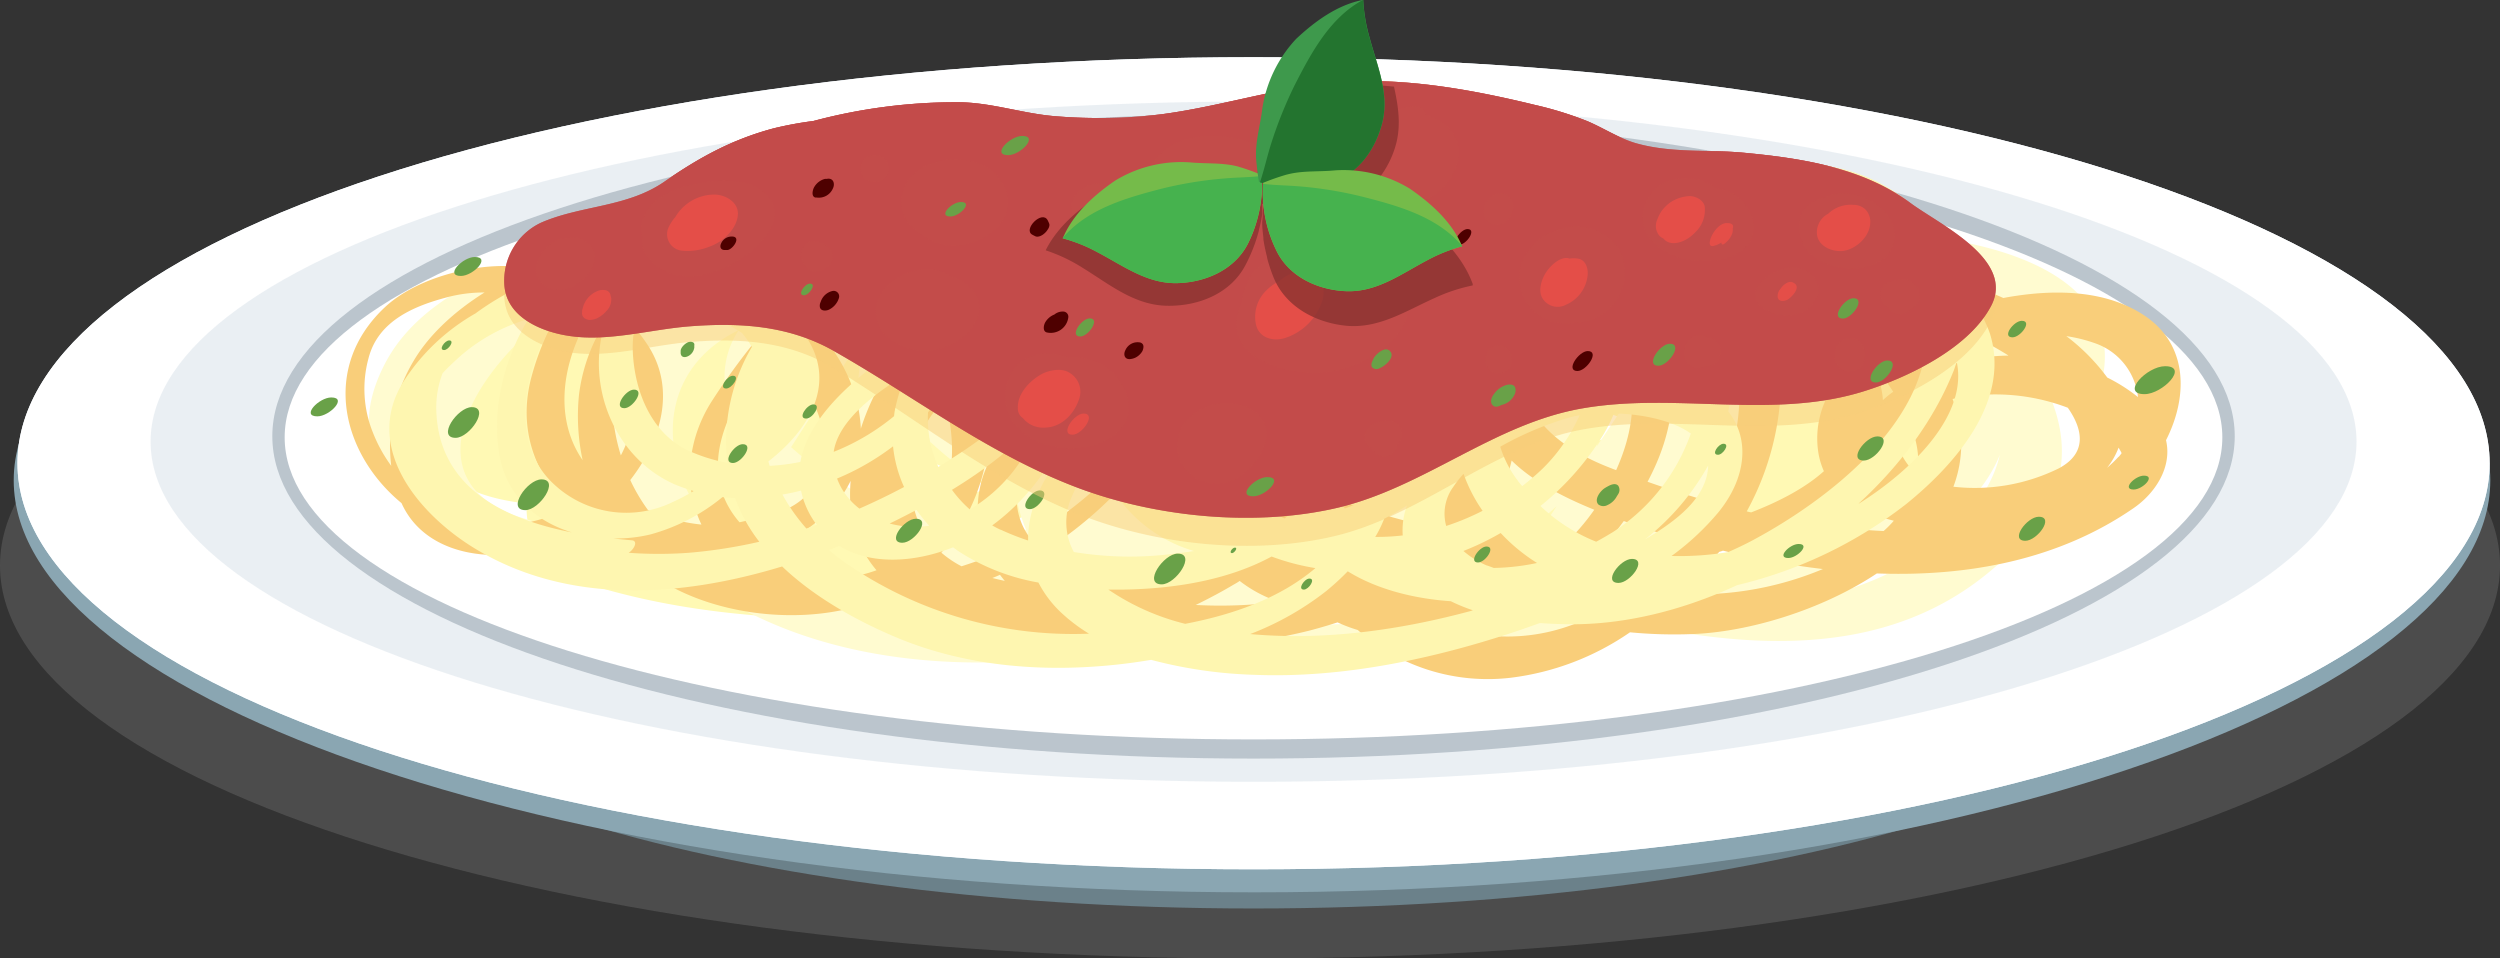<svg xmlns="http://www.w3.org/2000/svg" viewBox="0 0 453.7 173.94"><rect x="0" y="0" width="453.7" height="173.94" fill="#333333" stroke="none"/><defs><style>.cls-1{isolation:isolate;}.cls-2{fill:#666;}.cls-16,.cls-2,.cls-7{opacity:0.5;}.cls-16,.cls-17,.cls-19,.cls-2{mix-blend-mode:multiply;}.cls-3{fill:#6b818a;}.cls-4{fill:#8aa6b2;}.cls-5{fill:#e9f5fd;}.cls-6{fill:#fff;}.cls-15,.cls-6{mix-blend-mode:screen;}.cls-7{fill:#d6e1e8;}.cls-17,.cls-8{fill:#c34c4a;}.cls-9{fill:#bbc5cd;}.cls-10{fill:#fff9b4;}.cls-11{fill:#fffbd0;}.cls-12,.cls-16{fill:#f9ce7a;}.cls-13{fill:#fef6b0;}.cls-14{fill:#69a148;}.cls-15{fill:#e44e48;}.cls-17{opacity:0.6;}.cls-18{fill:#4e0000;}.cls-19{fill:#893230;opacity:0.8;}.cls-20{fill:#75bb4a;}.cls-21{fill:#46b24e;}.cls-22{fill:#3e994c;}.cls-23{fill:#23742f;}</style></defs><g class="cls-1"><g id="Layer_1" data-name="Layer 1"><path class="cls-2" d="M453.7,102.62c0,39.39-101.58,71.32-226.85,71.32S0,142,0,102.62s101.56-71.3,226.85-71.3S453.7,63.24,453.7,102.62Z"/><path class="cls-3" d="M403.31,109c0,30.87-78.71,55.87-175.82,55.87S51.66,139.88,51.66,109s78.72-55.88,175.83-55.88S403.31,78.15,403.31,109Z"/><path class="cls-4" d="M451.94,87.17c0,40.06-100.17,74.77-224.28,74.77S2.49,127.23,2.49,87.17,103.1,14.6,227.22,14.6,451.94,47.09,451.94,87.17Z"/><path class="cls-5" d="M451.82,84.06c0,40.7-100.45,73.7-224.33,73.7S3.17,124.76,3.17,84.06,103.59,10.38,227.49,10.38,451.82,43.35,451.82,84.06Z"/><path class="cls-6" d="M451.82,84.06c0,40.7-100.45,73.7-224.33,73.7S3.17,124.76,3.17,84.06,103.59,10.38,227.49,10.38,451.82,43.35,451.82,84.06Z"/><path class="cls-7" d="M427.66,80.15c0,34.09-89.63,61.73-200.17,61.73S27.33,114.24,27.33,80.15s89.6-61.72,200.16-61.72S427.66,46.06,427.66,80.15Z"/><path class="cls-8" d="M346.73,36.85c-8.72-6.47-19.9-8.16-30.46-9.15-6.46-.58-12.94.09-19.26-1.68-3.14-.87-6-2.81-9.06-4.08a64.33,64.33,0,0,0-9.4-2.9c-10.39-2.53-21.28-4.56-32-4.31-12.12.27-23.73,4.42-35.71,6a95.1,95.1,0,0,1-19.23.37c-6-.46-11.67-2.52-17.78-2.55a100.55,100.55,0,0,0-26.22,3.41,65.74,65.74,0,0,0-7.2,1.33c-7.5,2-13.46,5.26-19.83,9.67-6.77,4.68-15,4.27-22.28,7.4a11.63,11.63,0,0,0-6.76,11.51c.5,5.93,7.12,8.47,12,9.13,7,1,14.45-1.19,21.44-1.76,9.2-.73,18.12-.2,26.3,4.43,14.82,8.4,28.21,18.77,44.27,24.84,14.24,5.36,32,7.11,46.85,3.72,16-3.66,28.62-15.35,44.85-18.13,17-2.94,34.53,2.12,51.13-3.13,7.86-2.47,19-7.78,23-15.51C365.7,47.07,351.91,40.7,346.73,36.85Z"/><path class="cls-9" d="M405.56,79.17c0,32.29-79.73,58.5-178.07,58.5S49.42,111.46,49.42,79.17s79.72-58.51,178.07-58.51S405.56,46.87,405.56,79.17Z"/><path class="cls-6" d="M403.31,79.37c0,30.28-78.71,54.82-175.82,54.82S51.66,109.65,51.66,79.37s78.72-54.81,175.83-54.81S403.31,49.1,403.31,79.37Z"/><path class="cls-10" d="M339.92,51c-23.16-21.52-71.9-13.81-99-9.34a206.78,206.78,0,0,0-27.09,6.58A219.94,219.94,0,0,0,182,49.56C153.15,45,106,41.13,93.73,60.08,85.44,63.7,77.61,69.55,77.47,77,77.29,85.92,84.59,89.83,94,91.18c.48.26,1,.47,1.55.72,0,5.75,2.62,11.27,8.82,13.35,35.83,12.1,81.76,7,124.24-3.17,16.53,1.57,36.83.54,47.65-8.22,3,.25,6,.5,9,.65,22.41,3.27,47.2,3.6,64-12.08C361.15,71.27,353,55.72,339.92,51ZM157.06,95.68c-8.39-3.33-13.76-6-16.24-8,4.7-1.53,9.4-3.19,14.12-4.91,2.91.09,6.22.22,9.95.48.9,0,1.82,0,2.74,0,4.09,1.76,8.18,3.46,12.29,5.17C172.34,91,164.73,93.42,157.06,95.68Zm2.37-34.42c2.38-.53,4.77-.86,7.16-1.25,2.43.53,4.86,1.11,7.28,1.8-4.77,1.61-9.57,3.22-14.34,4.78-2.46-.9-4.92-1.75-7.38-2.57A31.52,31.52,0,0,1,159.43,61.26ZM296.09,81.51c1.32-1.1,2.28-3.93.06-3.25s-4.74,1.35-7.11,2c-1.56-.32-3.15-.64-4.74-1a13.2,13.2,0,0,0-2.21-8c12.36,4.65,25.32,10,37.88,11A97.51,97.51,0,0,1,296.09,81.51Zm27.35-8.41s0,0,0,0c-7.44-.75-15.41-3.36-23.18-6.25l9.54.41c5.11-1,9.23-1,12.47-.15C322.66,69.1,323.06,71.1,323.44,73.1ZM179.6,74.24a196.19,196.19,0,0,1,19.19-4.64c4.67,1.52,9.33,3.16,13.93,4.84-.49.18-1,.36-1.54.53a6.06,6.06,0,0,0-2.9,3.15c-3.62-.5-7.17-.93-10.69-1.33-5-.53-10-1-15.18-1.47C181.48,75,180.54,74.62,179.6,74.24ZM320,55.93c.14.65.27,1.28.39,1.94-11.27-2.4-24.76-1.87-38.84.28C294.23,55.6,307.14,55.36,320,55.93ZM189.57,92.18q7.05,2.67,14.36,4.9Q186,99.32,168.2,100.65C176.57,97.61,184.15,94.37,189.57,92.18Zm49-42a170.12,170.12,0,0,1,65.68-1.47,187.89,187.89,0,0,0-37.09,7.14,249.83,249.83,0,0,0-28.91-5.59A1.87,1.87,0,0,0,238.54,50.21Z"/><path class="cls-11" d="M343.69,42.32c-1-.63-2-1.19-2.95-1.73-22.87-12.72-52.16-13.52-77.88-6.05a185.84,185.84,0,0,0-43.41-3.84c-15.28-3-29.43-2.85-38,2-1.91,1.11-3.69,2.24-5.37,3.42A145.28,145.28,0,0,0,159.38,42c-3-.32-5.84-.61-8.33-.82C129.35,39.43,82,42.58,69.86,66c-15.14,29.15,32.22,37.47,57.65,40.14,17.35,12.19,40.14,15.65,62.61,13.49a49.23,49.23,0,0,0,9.24-1.88,53.4,53.4,0,0,0,14.35,0,.93.93,0,0,1,.24,0c18.89,3.42,45.93,4.22,67.5-3a166.91,166.91,0,0,0,17.82-1c26.46,5.24,51.88,4,69.83-18.18,12-14.85.72-31.84-12.49-43.64,12,3.08,20.63,8.75,18.24,18.91-1.12,4.75,5.81,1.69,6.54-1.38C385.54,52.34,367.69,44,343.69,42.32ZM302.2,107c-1.14-.22-2.28-.47-3.4-.73,1.25-.89,2.47-1.84,3.61-2.83,18.49-16.28,23.15-38,.42-53.06l1.63-.45c1.69-.29,5-.61,9.24-.84a133.57,133.57,0,0,1,23.46,8Q375,69.35,332.35,99.45A102,102,0,0,1,302.2,107ZM179.54,77.25a82.24,82.24,0,0,1-.15-16.54c5.33,1.43,10.6,3.09,15.75,4.81-1.84,1.85-3.65,3.73-5.33,5.78a25,25,0,0,0-5,10C183,80,181.27,78.68,179.54,77.25Zm11.1-37.79a134.13,134.13,0,0,1,19.91-1.92c.72,0,1.47,0,2.19-.06,1.49.29,3,.62,4.59,1.05a128.49,128.49,0,0,1,21.31,3.28,96,96,0,0,0-30.09,12.8,113.13,113.13,0,0,0-24.68-8.53A18.81,18.81,0,0,1,190.64,39.46Zm93.68,9.9c-1.77.55-3.51,1.13-5.22,1.71a62.65,62.65,0,0,0-9.73-6.35c1.14,0,2.28-.11,3.39-.07A108.87,108.87,0,0,1,284.32,49.36Zm-14.13,14c.54,1.43,1,2.8,1.37,4.12Q271,77.21,257,89.29C246.8,79.91,256.76,70.56,270.19,63.33Zm-22.56,8.85c-4.47,8.62-2.84,15.48,1.87,21q-2.62.7-5.28,1.23c-.32-4-2-8.43-5.56-13.36a48.77,48.77,0,0,0-7.07-7.54c2.2-7.47,4.41-14.89,6.59-22.31,2.78-1.68,5.67-3,8.53-4.43.55,0,1-.23,1.6-.27,1-.2,2-.24,3-.41,1,.5,2,1,3,1.49,5.62,2.59,9.8,5.42,12.71,8.48C257.8,60.57,250.82,66,247.63,72.18Zm-33.92,1.47c.56.3,1.14.56,1.71.86A29.75,29.75,0,0,0,218,87.66L211,94.37c-.48-.13-.95-.27-1.44-.43A81.94,81.94,0,0,1,213.71,73.65ZM281,93.17c.56-.42,1-.87,1.5-1.29-1.76,2.63-3.53,5.24-5.29,7.86-1.63-.61-3.18-1.26-4.77-1.92A34.65,34.65,0,0,0,281,93.17Zm8.53-19.89c1.28-6-.61-11.59-4.78-16.66,2.76-1.1,5.36-2.06,7.77-2.91a88.79,88.79,0,0,1,10.7,7.36c-4.49,6.65-9,13.32-13.44,19.95A15.88,15.88,0,0,0,289.57,73.28ZM157.65,59.35c-3.63,10.92-2,22.37,3.41,32.28a52.5,52.5,0,0,1-17.49-10.48Q150.59,70.23,157.65,59.35ZM169,91.8c-.21-4.1-.24-7.93-.15-11.6a58.25,58.25,0,0,0,15.71,10.57,27.49,27.49,0,0,0,1.66,5.39,112.25,112.25,0,0,1-12.68-1.31Q171.26,93.35,169,91.8Zm91,9.45A81.17,81.17,0,0,0,270.27,106a111.86,111.86,0,0,1-15.9-3.91C256.27,101.84,258.14,101.58,260,101.25ZM321.64,41.8c-15.34-2.75-31.87-3.56-44.33-3.64,3-.3,5.95-.67,9-.68A91.5,91.5,0,0,1,321.64,41.8ZM94.8,94c-26.83-8.4.4-39.77,19.29-43.85a140.52,140.52,0,0,1,34.29-2.71c-1.46.84-2.85,1.73-4.19,2.65a126.31,126.31,0,0,0-12.67,1.06c-11.85,1.61-32.14,16-24.64,30.94a63.4,63.4,0,0,0,13.65,18.35A225.58,225.58,0,0,1,94.8,94Zm54.05,14.09a46.34,46.34,0,0,1-8-3.26c.26-.72.12-1.34-.82-1.43s-1.6-.24-2.41-.33c-18.46-11.67-21.45-34.54-3.55-43.16a15.2,15.2,0,0,0-2.58,8.72c1,21.6,17.72,29.75,36.64,32.84a52.14,52.14,0,0,0,16.15,11.85A89.85,89.85,0,0,1,148.85,108.05Zm88.72,5.36a68.79,68.79,0,0,1-7.75-.29,34,34,0,0,0,8.88-5.6,79.22,79.22,0,0,0,16.45,5C249.29,113,243.44,113.35,237.57,113.41Zm84.37-4.21c15.68-5.34,34.95-11.91,41-26.71C359.48,97.24,339.42,109,321.94,109.2Z"/><path class="cls-12" d="M389.25,57.32c-7.19-4.84-16.83-4.9-25.69-3.24a102.09,102.09,0,0,0-11.13-4.23,78.76,78.76,0,0,0-27.32-3.65,74.31,74.31,0,0,0-9.55-2.82c-4.38-6.47-10.51-11.72-18.07-14.11-18.28-5.76-38.3.27-52.58,12.68-.29-.3-.57-.62-.89-.91-10.42-9.43-27.42-12.4-41-12.44a69.32,69.32,0,0,0-25,5q-3.15-.51-6.13-.84a76.21,76.21,0,0,0-32.09,3,37,37,0,0,0-29.47,9.74c-.91.05-1.82.12-2.71.24a45.32,45.32,0,0,0-11.21,3s-.07,0-.12,0c-8-1.66-20.28,1.24-26.42,7-11.74,11-7.83,26.65,3,35.57,3.67,8.16,13.22,10.36,21.3,9.06a29.44,29.44,0,0,0,12.17-5.42,35.34,35.34,0,0,0,6.4,3.86,28.92,28.92,0,0,0,7.06,6.46c9.54,6.06,23.81,8,35.18,4.94a49.06,49.06,0,0,0,10.71-.78,47.92,47.92,0,0,0,16.38,6.73,43.69,43.69,0,0,0,18.77-.43c11.91,2.73,25.48,1.54,36.8-1.29,1.68-.44,3.4-.94,5.1-1.49a26.94,26.94,0,0,0,3.66,1.38A35.68,35.68,0,0,0,274.15,123a48.46,48.46,0,0,0,21.66-8.25,84.15,84.15,0,0,0,11.35.32c10.11-.38,23.33-4.29,33.45-11,16.61.6,33-2.46,46.63-11.88,3.87-2.67,7-7.4,5.85-12.3C397,72.2,397.27,62.74,389.25,57.32ZM336.67,96c-3.87-.33-7.65-.84-11.4-1.5,1-.52,1.93-1.06,2.87-1.62a37.59,37.59,0,0,0,5.28-3.74c2.56,2.68,6.24,4.37,10.27,5.36a19.19,19.19,0,0,1-1.85,1.87C340.09,96.3,338.38,96.17,336.67,96ZM297,107a64.18,64.18,0,0,1-8.82-2.16l-.75-.28a95.07,95.07,0,0,0,14.28-1.65l-.18.18A48.1,48.1,0,0,1,297,107ZM139.51,99.53a29.11,29.11,0,0,0,11.38-7.26,19.48,19.48,0,0,0,3.48-5,30.17,30.17,0,0,0,0,4.94,19.93,19.93,0,0,0,4.7,11.28,24.79,24.79,0,0,1-5.76,1.35A32,32,0,0,1,139.51,99.53Zm-21.94-7a32.57,32.57,0,0,1-3.19-5.41c5.63-7.26,8.25-16.31,3.4-24.14a32.87,32.87,0,0,0-3-4,42.73,42.73,0,0,1,4.55-6.37,48.35,48.35,0,0,1,18.37,8.52,124.22,124.22,0,0,0-8.4,11.49c-4.6,7.06-5.35,15.61-2,22.58A30.54,30.54,0,0,1,117.57,92.55ZM106.25,58.66a23.49,23.49,0,0,1,2.38,1.83,31.68,31.68,0,0,0-3.55,11.13,37.78,37.78,0,0,0,.66,11.9C100.7,76.21,101.88,66.68,106.25,58.66Zm5.07-7.19,1.61.11,1.91.2a41.6,41.6,0,0,0-3.27,4c-.75-.65-1.56-1.22-2.35-1.78C109.89,53.13,110.6,52.3,111.32,51.47Zm1.35,31.17a35.7,35.7,0,0,1-1.53-8.28,25.75,25.75,0,0,1,1.14-9.72c3.17,4.77,4,10.83.55,17.7ZM133.18,42a40,40,0,0,1,11.47,1.71,31.64,31.64,0,0,1,7.55,3.5,75.34,75.34,0,0,0-9.31,8.16A54.54,54.54,0,0,0,125,47,41.91,41.91,0,0,1,133.18,42ZM178.45,38c7.08,1.23,15,3.35,21.33,7.05a77.34,77.34,0,0,0-27.57,11.18,53.62,53.62,0,0,0-9.61-10.85A87.12,87.12,0,0,1,178.45,38ZM373.63,85a34.52,34.52,0,0,1-19.13,3.33,21.87,21.87,0,0,0-.15-15.92A36.93,36.93,0,0,1,375.27,74C378,77.9,378.85,82.22,373.63,85ZM313.46,58.81c4,11.08,2.32,22.51-2.92,32.3C306.66,90,302.86,88.8,299,87.43c.55-1.05,1.07-2.1,1.54-3.18,4.22-9.63,3.93-19.28-.52-27.65,1.1-.3,2.22-.59,3.36-.83a43.86,43.86,0,0,1,9.07.69C312.84,57.25,313.17,58,313.46,58.81Zm-32.9-9.06a28.68,28.68,0,0,1,6.54,4.62c-2,1-4,2-6,3.12A34.35,34.35,0,0,0,273,63.77c-.7.6-1.37,1.24-2,1.91a32.68,32.68,0,0,0-10.87-9.46A64.73,64.73,0,0,1,280.56,49.75ZM294.3,64.32c3.24,7,2,14.31-1,21-.51-.18-1-.38-1.53-.59-6.38-2.54-12.59-6.52-15.16-13.2a5.16,5.16,0,0,1-.2-3.25,52,52,0,0,1,15-8.84A32.35,32.35,0,0,1,294.3,64.32Zm-66.16,32.3a30.5,30.5,0,0,1-5.81-8.23c1.67,1.07,3.38,2,5.13,2.89a40.76,40.76,0,0,0,1.41,4.8ZM198,106.27a30.06,30.06,0,0,1-8.74-6.11,71.25,71.25,0,0,0,19.81-18.51c.51-.71,1-1.45,1.51-2.19l2.23,1.82a.56.56,0,0,1,0,.17c-.76,7,2.74,12.86,6.66,18.26.31.45.64.86,1,1.27a65.56,65.56,0,0,1-17,4.74C201.78,106,200,106.16,198,106.27Zm-6.57-30.9a56.85,56.85,0,0,1,10.83-8.65,19.64,19.64,0,0,0,1.16,4.07,13,13,0,0,0,1.4,2.62c-.67.3-1.36.59-2,.87-2.25,1-3.55,5.77-.09,4.23,1.47-.65,3-1.31,4.67-2l.91.92c-5,8.3-13.7,15.48-21.53,20C181.66,90.33,186,81,191.45,75.37ZM265,73A39.25,39.25,0,0,0,259,65.47a23.85,23.85,0,0,1,6.25,7A4.89,4.89,0,0,0,265,73Zm-40.53-14.7a.72.72,0,0,1,.22,0,49.67,49.67,0,0,0-4.73,5.75c-.72,1-1.36,2-2,3-.77.47-1.59.93-2.41,1.36a26.29,26.29,0,0,0,.8-8.2A60.58,60.58,0,0,1,224.42,58.32Zm11.08,7.07a25.14,25.14,0,0,1,2.07,5.32,30.73,30.73,0,0,0-3.61,9.7A48.56,48.56,0,0,1,235.5,65.39ZM224.11,67.5a29.22,29.22,0,0,0,5.72-5.41c-.26.63-.55,1.3-.81,2a44.44,44.44,0,0,0-2.82,18.6,60.09,60.09,0,0,1-6-4.57A22.82,22.82,0,0,1,224.11,67.5Zm21.33,7.32a33,33,0,0,0-.28-5.17,2.43,2.43,0,0,1,.28-.4c.57-.85,1.18-1.64,1.79-2.42A36.59,36.59,0,0,1,245.44,74.82ZM212.15,61.76a20.82,20.82,0,0,1-.66,8.37,18.11,18.11,0,0,1-3.65-6.47C209.25,63,210.7,62.33,212.15,61.76Zm30.18,28.82s0-.06,0-.13a50,50,0,0,0,7.64-13,42.37,42.37,0,0,0,2-6.84,34.31,34.31,0,0,1,8.19,12,18.41,18.41,0,0,0,.13,11.91,7.91,7.91,0,0,1-.56,1.13A148.17,148.17,0,0,1,242.33,90.58Zm-38.2-38.47c-9.91,1.62-20.25,4.6-28.42,10.13-.24-.51-.51-1-.78-1.5,7.73-5.34,17.71-7.94,27.28-9.6.85-.15,1.69-.24,2.53-.35C204.54,51.23,204.31,51.66,204.13,52.11ZM167.81,96.83a16,16,0,0,1-2.36-7.15,20.71,20.71,0,0,1,6-17.16C173.84,81,173.21,90,167.81,96.83Zm1.77-29.63a43.37,43.37,0,0,0-5.42,6.23A28.23,28.23,0,0,1,169,66Zm9.89,12.34a31,31,0,0,0-1.61-12,67.3,67.3,0,0,1,18.12-7c2.05-.48,4.1-.94,6.16-1.34-.09.58-.11,1.14-.17,1.68-9.57,5.62-18.34,13.33-22.75,23.5a19.1,19.1,0,0,0,.23,16.62c-1.61.66-3.27,1.23-4.95,1.77a19.09,19.09,0,0,1-3.66-2.47A36,36,0,0,0,179.47,79.54Zm2,24.77c.27.37.57.74.88,1.11-.76-.16-1.51-.33-2.25-.53C180.59,104.72,181.05,104.49,181.51,104.31Zm67.16-1.22a34.13,34.13,0,0,1-3-4.66q4.49,1.44,9,2.56c-.09.06-.12.11-.2.16A27,27,0,0,1,248.67,103.09ZM270,93.85a31.79,31.79,0,0,0,4.33-10.27c4,3.94,9.86,6.85,15,8.93a39.5,39.5,0,0,1-5.59,6.42c-3-.06-6-.29-9-.63A31.69,31.69,0,0,1,270,93.85Zm24.67.7c2.72,1,5.48,1.87,8.31,2.74a78.85,78.85,0,0,1-11.68,1.52C292.52,97.44,293.64,96,294.69,94.55ZM346.19,76c.35.82.68,1.64,1,2.48a15.58,15.58,0,0,1,.74,7.72C344.82,83.23,342.61,78.91,346.19,76Zm18.26-11.47a39.11,39.11,0,0,0-12.8,2.37,1.28,1.28,0,0,1-.14-.23c-.46-.74-.95-1.46-1.44-2.16a64.44,64.44,0,0,1,9.56-2.74C361.27,62.59,362.89,63.51,364.45,64.49ZM343.58,71.1a16.51,16.51,0,0,0-1.87,1.52A14.3,14.3,0,0,0,341,69l.71-.53A32.2,32.2,0,0,1,343.58,71.1ZM297.76,50.75l-1.45.32c-.68-.78-1.38-1.57-2.15-2.35a77.81,77.81,0,0,1,8.45.69C301,49.83,299.39,50.26,297.76,50.75Zm-44,2.5c-.61-.24-1.22-.44-1.81-.62-.26-.09-.51-.16-.78-.23a29.46,29.46,0,0,0-1.51-3.8,48,48,0,0,1,17.19-2.23A61.36,61.36,0,0,0,253.79,53.25Zm-31.9-8.42H222a8.65,8.65,0,0,1,4.58,1.51A37.65,37.65,0,0,0,221.89,44.83Zm-58,13c.83,1,1.61,2.11,2.36,3.22a42.58,42.58,0,0,0-10,16.76c-.3-7.39-4.25-14.82-9.92-19.75-.1-.09-.19-.14-.31-.23,1.36-1.29,2.67-2.45,3.89-3.48,1.9-1.6,3.89-3.12,5.92-4.56A54.35,54.35,0,0,1,163.88,57.85Zm-23.36,5.64A29.33,29.33,0,0,1,149,76.65c1.5,5.19.41,11.25-4.1,14.49-3.08,2.23-7,2.8-10.63,3.63h-.08C125.8,85,132.35,72.76,140.52,63.49Zm113.92,44c.42-.25.82-.51,1.23-.8a.15.15,0,0,0,.09,0,30.1,30.1,0,0,0,6.43-4.07c1.41.25,2.81.5,4.21.7a31,31,0,0,0,4.21,3.34A30.47,30.47,0,0,1,254.44,107.53ZM317,92.8a50.23,50.23,0,0,0,5.85-30.37c-.12-.91-.27-1.77-.46-2.67a28.34,28.34,0,0,1,10.32,8.52c.24.36.44.65.64,1A16.65,16.65,0,0,0,330,82.18a13.52,13.52,0,0,0,1,3.33c-3.44,3.11-8.31,5.59-13.19,7.48A7.5,7.5,0,0,1,317,92.8Zm67.47-9.9a24.24,24.24,0,0,1-2.08,2,13.49,13.49,0,0,0,2.09-3.66c.19.33.39.64.55,1A6.6,6.6,0,0,1,384.51,82.9ZM388,72.06a30.57,30.57,0,0,0-5.57-3.54A36.67,36.67,0,0,0,375,61a27.54,27.54,0,0,1,5.26,1.31A11.67,11.67,0,0,1,388,72.06ZM350.55,57.82c-1.44.57-2.92,1.19-4.36,1.86a51.15,51.15,0,0,0-4.9-4.53A76.23,76.23,0,0,1,350.55,57.82ZM297.37,38.93A39.6,39.6,0,0,1,301,41.45a92.82,92.82,0,0,0-16.13.58c-7.89-3.79-17-4.35-26-2.57a52.27,52.27,0,0,1,13.81-4.15C281,34,290,34.58,297.37,38.93Zm-99-4.86c13.55-.65,31.24,2.65,41.59,12.54-2,1.13-3.92,2.32-5.75,3.6-.28-8.67-9.26-12.5-18.5-9.3a17.93,17.93,0,0,0-5.19,2.85c-1.21.06-2.42.15-3.67.27-5.48-4.16-12.3-6.82-19.28-8.57A63.21,63.21,0,0,1,198.36,34.07Zm-28.09,2.84c-3.61,1.69-7.17,3.58-10.71,5.55a4.29,4.29,0,0,0-.45.26,40.47,40.47,0,0,0-10.78-5.23A86,86,0,0,1,170.27,36.91Zm-44.91,5.91c-1.52,1-3,2.16-4.51,3.33-.9-.15-1.81-.29-2.7-.4a22.73,22.73,0,0,1,7.21-2.93ZM67.65,78.44a21.11,21.11,0,0,1-.78-13.39c1.74-6.86,8.35-9.55,14.42-11.14a25.82,25.82,0,0,1,6.64-.83c-5.32,3.33-10,7.58-12.82,12.34A30.11,30.11,0,0,0,71,84.54,26.77,26.77,0,0,1,67.65,78.44Zm8.68.88c-.38-12.17,8.9-21,19.86-25.17a34.59,34.59,0,0,1,5.51,1.94,47.28,47.28,0,0,0-5.27,12.39c-2.5,9.41.71,17.66,6.76,23.66C92,98.27,76.88,95.68,76.33,79.32Zm52.22,22.4a28.42,28.42,0,0,0,3.32-.29,23.58,23.58,0,0,0,2.82,2.28c.2.12.41.24.61.38A29.24,29.24,0,0,1,128.55,101.72ZM217,109.79c2.38-1.16,4.72-2.4,6.93-3.72a12.23,12.23,0,0,0,1.05-.64,23.63,23.63,0,0,0,7.13,3.79A83.14,83.14,0,0,1,217,109.79Zm49.26,4.92a40.06,40.06,0,0,0,11.24-4.36,53.78,53.78,0,0,0,8.56,2.76A33.72,33.72,0,0,1,266.22,114.71Zm38.41-6.95c2.37-2.21,4.66-4.55,6.83-7l.5-.61a4.48,4.48,0,0,0,.68-.22,143.39,143.39,0,0,0,18.14,3.34A59.06,59.06,0,0,1,304.63,107.76Z"/><path class="cls-13" d="M361.12,60.5A19.52,19.52,0,0,0,356,52.6,28.34,28.34,0,0,0,342.5,34c-12.19-7.32-29.89-4.66-42.18,1q-2.82,1.28-5.74,3c-.64-.37-1.28-.73-1.94-1-6.23-12.24-19.73-18-32.72-18.82-14.76-1-28.61,4.41-40,13.58-1.53,1.24-3.12,2.6-4.7,4A118,118,0,0,0,193,43.08c-3.49-4.51-8.77-7.8-13.47-10.69-13.63-8.31-29.1-6.54-43.38-.73a48,48,0,0,0-7.91,4.16,55.17,55.17,0,0,0-23.81,12c-.38.33-.77.69-1.14,1.06a48.63,48.63,0,0,0-17,8,37.71,37.71,0,0,0-13,12.26c-7.61,12,2.7,24.19,12.84,30.37,16.72,10.19,37.05,9,55.81,3.29,5.89,5.62,13.52,9.82,20.42,12.75,13.32,5.66,28.18,6.63,42.37,4.82,1.4-.18,2.79-.39,4.18-.62a82.57,82.57,0,0,0,18.85,2.72c16,.63,32.59-2.93,47.71-8,1.29-.43,2.63-.92,4-1.4,1.38.11,2.68.16,3.88.19,10.47.37,21.54-2.26,31.91-7.07a80,80,0,0,0,30.71-14.74C354.76,84.33,365,72.81,361.12,60.5Zm-11.52-.35C350,76.86,331.24,91,318.17,98c-1.47.79-3,1.51-4.53,2.19a54.09,54.09,0,0,1-10.29.71A47.4,47.4,0,0,0,311.83,93c5-6.1,5.87-13.23,1.81-18.32a32.67,32.67,0,0,0-1.17-17.34,31.79,31.79,0,0,0-9-13.14c2-.11,4.08-.19,6.1-.24,14.27-.41,28.71,3.42,39.71,13A24.52,24.52,0,0,1,349.6,60.15Zm-168,36a15.82,15.82,0,0,1-1.53-.8C190.1,88,196,76.21,197.49,63.86a42.2,42.2,0,0,0,.33-5.09l1-.11a28.56,28.56,0,0,0-1.28,5.86,48.87,48.87,0,0,0,.28,12.69,42.8,42.8,0,0,0-6.38,7c-3.16,4.45-4.91,9.23-4.86,13.88A45,45,0,0,1,181.61,96.13Zm-35.24-.22A33.56,33.56,0,0,1,142,89.75c1.11-.19,2.25-.42,3.37-.72a15.46,15.46,0,0,0,1.47,4.06,14.86,14.86,0,0,0,1.4,2.18C147.59,95.5,147,95.71,146.37,95.91ZM79.18,74.36a17.22,17.22,0,0,1,1.15-6.64c1-1.06,2-2,3-2.91a32.68,32.68,0,0,1,12.56-6.92c-4.36,7.28-6.59,15.89-5.34,24.2,1.19,7.77,6.66,12.55,13.23,14.53C91.61,94.24,79.52,88.55,79.18,74.36Zm59.14-34.51a41.38,41.38,0,0,1,20.1,4.76,43.45,43.45,0,0,0-16.87,11.48,33.59,33.59,0,0,0-13.37-6.28,36.61,36.61,0,0,0-6.87-1.88,54.16,54.16,0,0,1,4.39-4.31,36.4,36.4,0,0,1,3.9-3A62.37,62.37,0,0,1,138.32,39.85Zm93.54-.71a52.31,52.31,0,0,0-15.31,13.2c-3.14-.16-6.27-.15-9.26,0a58.81,58.81,0,0,1,9.21-11.19A72.62,72.62,0,0,1,231.86,39.14Zm30.6,56.31a8.25,8.25,0,0,1,1.27-7.07A18,18,0,0,1,265.61,86a28.28,28.28,0,0,0,3.45,6.7A45.74,45.74,0,0,1,262.46,95.45Zm-12.79,2s0,0-.09,0a22.38,22.38,0,0,0,1.62-3.3q2.13-1.11,4.14-2.42a13.11,13.11,0,0,0-.77,5.44A40.18,40.18,0,0,1,249.67,97.44ZM204.45,59.07c.07-.3.15-.58.24-.85a65.39,65.39,0,0,1,7.92,0,41.14,41.14,0,0,0-3.29,7.42,24.68,24.68,0,0,0-1,4.49,46.16,46.16,0,0,0-4.58,2.51A36.31,36.31,0,0,1,204.45,59.07Zm84.63,9.75a55.89,55.89,0,0,0-14,5c-1.15.58-2.39,1.26-3.67,2a15.45,15.45,0,0,1,.06-2,23.88,23.88,0,0,0,1.66-7.29,44.09,44.09,0,0,1,1.77-4.1c3.12-6.34,8.41-11,14.17-14.84A40.44,40.44,0,0,1,289.08,68.82ZM272.23,57.09a33.61,33.61,0,0,0-1.84-4.93q5-2.25,10.08-4h0A66.09,66.09,0,0,0,272.23,57.09Zm-5.39,9a30.39,30.39,0,0,0-2.58,10.27,25,25,0,0,1-5.76,7.33,44.45,44.45,0,0,1-5.93,4.4,18.64,18.64,0,0,0-4.09-12.4,18.17,18.17,0,0,0-1.34-6.35,42.8,42.8,0,0,1,11.18-10.74c1.87-1.2,3.84-2.34,5.84-3.42A22.83,22.83,0,0,1,266.84,66.13ZM242.05,80l.22.21a16,16,0,0,1-.64,2.61A19.39,19.39,0,0,1,242.05,80Zm-6.54,11.92c-.47.47-.95.94-1.45,1.37-.31.28-.61.54-.93.79-8.76-3.92-16-11.32-17.76-20.34a37.36,37.36,0,0,1,8.92-1.06,25.66,25.66,0,0,1,12.81,3.55C235,81.35,234.2,86.83,235.51,91.92Zm8.54.35A11.9,11.9,0,0,1,243,90.45a29.56,29.56,0,0,0,2.82-4.34,15.8,15.8,0,0,1,.57,2.07,9.25,9.25,0,0,1,.23,3.08C245.77,91.61,244.91,92,244.05,92.27ZM218.76,66.83a30.55,30.55,0,0,0-3.67.86,22.93,22.93,0,0,1,1-4.93,27.56,27.56,0,0,1,1.63-4c7.4,1.1,14.36,3.83,19.78,9.26A39,39,0,0,0,218.76,66.83Zm-10.27,9.34a29.16,29.16,0,0,0,8.84,16.46C211.1,89.75,207,84.36,205,78.07A35.83,35.83,0,0,1,208.49,76.17Zm67,11.11a19.65,19.65,0,0,1-3.22-6.21,59.4,59.4,0,0,1,12.4-5.26,17.29,17.29,0,0,1,2-.44A31.71,31.71,0,0,1,280,85a44,44,0,0,1-3.74,3.21A7.9,7.9,0,0,1,275.48,87.28ZM291,78.84a26.13,26.13,0,0,0,1.9-3.82c5,.13,10.54,1.21,13.95,3.66a35.18,35.18,0,0,1-14.23,17.94c-1,.6-1.94,1.16-2.94,1.69a31.62,31.62,0,0,1-10.12-6.48A50.57,50.57,0,0,0,291,78.84Zm19,5.64a9.44,9.44,0,0,1-.91,3.75c-1.79,3.94-6.21,7.11-10.57,9.67A44.76,44.76,0,0,0,310,84.48Zm-1.65-13.82c-.32-.13-.58-.29-.91-.45a28.88,28.88,0,0,0-12.49-2.12c.64-2.78,1.07-5.64,1.48-8.33a37,37,0,0,0-.19-12.35,41.75,41.75,0,0,1,6.45,6.5A25,25,0,0,1,308.34,70.66ZM285.71,41a101.47,101.47,0,0,0-17.88,6.62c-.43-.64-.88-1.26-1.34-1.86a29.58,29.58,0,0,0-10.84-8.55c.65-.09,1.32-.19,1.94-.26A53.33,53.33,0,0,1,285.71,41Zm-26.64,7.59A31.66,31.66,0,0,1,261.33,51,75.91,75.91,0,0,0,247.38,61.2c-1,1-2.06,2.08-3,3.23-5.39-7.26-13.85-10.41-22.67-11.59,5.29-6.16,13-10.17,21-12.7A33.49,33.49,0,0,1,259.07,48.57Zm-57.71,4.1c-1.34.08-2.71.22-4.06.36a27.18,27.18,0,0,0-1.88-5.86,121.62,121.62,0,0,1,12.52-4A54.45,54.45,0,0,0,201.36,52.67ZM188.79,63.39c.59,9.16-10.95,16.6-17.56,20.77-.31.19-.63.4-.94.57a21,21,0,0,1-1.87-9.91,28.13,28.13,0,0,0,5.71-11.41,91,91,0,0,1,14.06-3.28A15.78,15.78,0,0,1,188.79,63.39ZM151.3,82c.88-6.05,8.37-11.15,13.19-14.11a30.41,30.41,0,0,0-2.13,6.78c-.05.29-.07.58-.11.86A40.82,40.82,0,0,1,151.3,82Zm34-27.16c-2.12.45-4.22.95-6.3,1.53a45.24,45.24,0,0,1,4.51-3.33A13.83,13.83,0,0,1,185.32,54.85Zm-10.87-.27a21,21,0,0,0-.48-2.52,17.43,17.43,0,0,0-1.13-3.14,27.85,27.85,0,0,1,5,1.07,10.13,10.13,0,0,1,1.59.59A52.21,52.21,0,0,0,174.45,54.58ZM169,60a49,49,0,0,0-8,4.6c-6.4,4.5-14.33,11.29-15.75,19.23a37.18,37.18,0,0,1-5.58.71c-.07-.27-.15-.55-.22-.81,8.07-6.24,13.06-15.43,5.55-24.34A30.09,30.09,0,0,1,164.1,48.94,17.06,17.06,0,0,1,169,60Zm-52.37-5.26a46.66,46.66,0,0,1,12.78,3,29.27,29.27,0,0,1,5.24,2.68,17.5,17.5,0,0,1,1.8,2.55A33.83,33.83,0,0,0,132,84,30.7,30.7,0,0,1,125,81.81C118.2,78.67,115.2,71.07,114.85,64A19.5,19.5,0,0,1,116.67,54.78ZM97.92,63.25a35.22,35.22,0,0,1,4-7c1.64-.37,3.27-.72,4.87-1a34.37,34.37,0,0,1,4.52-.52,30.71,30.71,0,0,0-1.38,3.48c-3.84,11.5,1.45,24.73,12.41,29.65a30.78,30.78,0,0,0,3.53,1.25,33.3,33.3,0,0,1-3.79,2,19.21,19.21,0,0,1-21.58-3.26C93.59,81.48,94.6,71.14,97.92,63.25Zm54,23.59A45.62,45.62,0,0,0,162.07,81a23.28,23.28,0,0,0,2,7.38q-4,2.12-8.1,3.92A12.16,12.16,0,0,1,151.91,86.84Zm14.41,5.7a28.34,28.34,0,0,0,2.3,2.87,17.54,17.54,0,0,1-7.17-.4C163.12,94.2,164.74,93.37,166.32,92.54Zm6.44-3.65c5.81-3.54,11.83-8,16.18-13.39-.17.55-.36,1.12-.55,1.66A28.33,28.33,0,0,1,176,92.45,21.85,21.85,0,0,1,172.76,88.89Zm21.72,1.31a24.13,24.13,0,0,1,4.67-7.32,26.12,26.12,0,0,0,11.29,14.36A25.39,25.39,0,0,0,216.7,100c-1.1.17-2.21.33-3.28.44a62.33,62.33,0,0,1-18.54-.26A11.32,11.32,0,0,1,194.48,90.2Zm20.56,23A43,43,0,0,1,201.15,107h2.62c9-.13,18.9-1.61,27-6a41.8,41.8,0,0,0,7.95,2.1c-6.42,5.47-15,8.47-23.67,10.12Zm54.89-10.53a15.84,15.84,0,0,1-4.36-2.68,49,49,0,0,0,6.73-3.24s0,0,.05,0a32.55,32.55,0,0,0,6.58,5.42,40.8,40.8,0,0,1-7.85.9C270.7,102.92,270.32,102.79,269.93,102.63Zm67.7-62.29a21.61,21.61,0,0,1,5,3.57c-3-1.39-6-2.52-8.67-3.49-6.79-2.44-14-2.64-21.13-2.52-1.18,0-2.36.05-3.54.08a39.5,39.5,0,0,1,4.91-.94C322.43,36,330.2,36.42,337.63,40.34ZM239.89,26.17c12.91-3.65,27.22-2.4,37.83,5.44-10.71-2.17-22.54-1-33.21,2.28a61.59,61.59,0,0,0-12.64-.56c-2.48.12-5,.38-7.45.68A46.71,46.71,0,0,1,239.89,26.17ZM175,38.24a47.17,47.17,0,0,1,9.16,6.53,30.94,30.94,0,0,0-9.83-2.46,33.19,33.19,0,0,0-6.76.12c-6.34-5.15-16-7.29-23.75-7.8,1.25-.34,2.53-.65,3.8-1C157.57,31.35,166.32,33.26,175,38.24Zm-56.13,5.35a42.6,42.6,0,0,0-3.21,3.79,39.33,39.33,0,0,0-4.46.15A41.45,41.45,0,0,1,118.89,43.59Zm-4.78,56.73c1-.64,1.79-2.19.53-2.27-1.07-.09-2.18-.2-3.32-.33A27,27,0,0,0,118,97a35.15,35.15,0,0,0,13.11-6.78c.75.07,1.51.14,2.29.18a29.46,29.46,0,0,0,4.4,7.92,91.33,91.33,0,0,1-12.8,2A74.63,74.63,0,0,1,114.11,100.32Zm39,1.57c-.92-.66-1.81-1.35-2.65-2.07q.95-.36,1.89-.75c5.88,3.63,13.93,2.93,20.63.26.37.26.74.54,1.12.79a38.87,38.87,0,0,0,14.37,5.6,20.23,20.23,0,0,0,4.46,5.76,30.81,30.81,0,0,0,4.72,3.52A72.54,72.54,0,0,1,153.07,101.89Zm113.79,9c-12.86,3.47-26.59,5.39-40,4.18a53.2,53.2,0,0,0,13.71-7.73,45.51,45.51,0,0,0,4-3.66c5.43,3.38,12.34,5,18.7,5.43a31.76,31.76,0,0,0,4,1.64Zm70.45-19.52c7.62-7,13.74-15.28,17.28-24.23.18-.51.34-1,.5-1.48C357.24,75.75,346.19,85.87,337.31,91.42Z"/><path class="cls-14" d="M224.11,99.38c-.47,0-1.16,1-.51,1C224,100.37,224.73,99.38,224.11,99.38Z"/><path class="cls-14" d="M237.63,105c-.91,0-2.23,2-1,2C237.52,107,238.85,105,237.63,105Z"/><path class="cls-14" d="M269.76,99.18c-1.33,0-3.3,2.9-1.53,2.9C269.57,102.08,271.54,99.18,269.76,99.18Z"/><path class="cls-15" d="M220.67,78c0-.14-.06-.28-.1-.41a1.08,1.08,0,0,0-1-.72,3.1,3.1,0,0,0-2.2,1,3.63,3.63,0,0,0-1,1.61c-.15.52-.11,1.42.56,1.59l.43.13C218.88,81.57,221.11,79.67,220.67,78Z"/><path class="cls-14" d="M134.79,80.61c-1.56,0-3.88,3.42-1.76,3.42C134.59,84,136.9,80.61,134.79,80.61Z"/><path class="cls-14" d="M147.61,73.39c-1.18,0-2.92,2.57-1.32,2.57C147.45,76,149.18,73.39,147.61,73.39Z"/><path class="cls-14" d="M85.61,73.89c-2.59,0-6.39,5.57-2.93,5.57C85.24,79.46,89,73.89,85.61,73.89Z"/><path class="cls-14" d="M98.26,87c-2.58,0-6.39,5.58-2.92,5.58C97.9,92.58,101.7,87,98.26,87Z"/><path class="cls-14" d="M81.52,61.78c-.82,0-2,1.75-.92,1.75C81.39,63.53,82.58,61.78,81.52,61.78Z"/><path class="cls-14" d="M166.21,94.14c-2.16,0-5.35,4.36-2.45,4.36C165.92,98.5,169.1,94.14,166.21,94.14Z"/><path class="cls-14" d="M188.68,89c-1.56,0-3.88,3.4-1.78,3.4C188.47,92.41,190.79,89,188.68,89Z"/><path class="cls-14" d="M293.67,88.14c-.53-.56-1.4-.15-1.95.16a4.77,4.77,0,0,0-.43.25c-.78.45-2.08,2.06-1.22,3a1.53,1.53,0,0,0,1.67.1,3.54,3.54,0,0,0,1.69-1.6c.09-.12.16-.26.24-.38A1.38,1.38,0,0,0,293.67,88.14Z"/><path class="cls-14" d="M312.77,80.53c-.91,0-2.3,2-1,2C312.65,82.58,314.05,80.53,312.77,80.53Z"/><path class="cls-16" d="M346.73,38.28c-8.72-6.89-19.9-8.69-30.46-9.75-6.46-.61-12.94.12-19.26-1.78-3.14-.94-6-3-9.06-4.33a59.38,59.38,0,0,0-9.4-3.08c-10.39-2.72-21.28-4.87-32-4.61-12.12.29-23.73,4.7-35.71,6.38a90.27,90.27,0,0,1-19.23.38c-6-.5-11.67-2.69-17.78-2.71a94.92,94.92,0,0,0-26.22,3.64,59.49,59.49,0,0,0-7.2,1.41c-7.5,2.09-13.46,5.59-19.83,10.29-6.77,5-15,4.54-22.28,7.89a12.46,12.46,0,0,0-6.76,12.23c.5,6.3,7.12,9,12,9.74,7,1,14.45-1.29,21.44-1.89,9.2-.78,18.12-.22,26.3,4.7,14.82,9,28.21,20,44.27,26.45,14.24,5.69,32,7.58,46.85,4,16-3.88,28.62-16.35,44.85-19.3,17-3.12,34.53,2.25,51.13-3.33,7.86-2.63,19-8.28,23-16.52C365.7,49.15,351.91,42.39,346.73,38.28Z"/><path class="cls-8" d="M346.73,36.85c-8.72-6.47-19.9-8.16-30.46-9.15-6.46-.58-12.94.09-19.26-1.68-3.14-.87-6-2.81-9.06-4.08a64.33,64.33,0,0,0-9.4-2.9c-10.39-2.53-21.28-4.56-32-4.31-12.12.27-23.73,4.42-35.71,6a95.1,95.1,0,0,1-19.23.37c-6-.46-11.67-2.52-17.78-2.55a100.55,100.55,0,0,0-26.22,3.41,65.74,65.74,0,0,0-7.2,1.33c-7.5,2-13.46,5.26-19.83,9.67-6.77,4.68-15,4.27-22.28,7.4a11.63,11.63,0,0,0-6.76,11.51c.5,5.93,7.12,8.47,12,9.13,7,1,14.45-1.19,21.44-1.76,9.2-.73,18.12-.2,26.3,4.43,14.82,8.4,28.21,18.77,44.27,24.84,14.24,5.36,32,7.11,46.85,3.72,16-3.66,28.62-15.35,44.85-18.13,17-2.94,34.53,2.12,51.13-3.13,7.86-2.47,19-7.78,23-15.51C365.7,47.07,351.91,40.7,346.73,36.85Z"/><path class="cls-17" d="M346.73,36.85c-8.72-6.47-19.9-8.16-30.46-9.15-6.46-.58-12.94.09-19.26-1.68-3.14-.87-6-2.81-9.06-4.08a64.33,64.33,0,0,0-9.4-2.9c-10.39-2.53-21.28-4.56-32-4.31-12.12.27-23.73,4.42-35.71,6a95.1,95.1,0,0,1-19.23.37c-6-.46-11.67-2.52-17.78-2.55a100.55,100.55,0,0,0-26.22,3.41,65.74,65.74,0,0,0-7.2,1.33c-7.5,2-13.46,5.26-19.83,9.67-6.77,4.68-15,4.27-22.28,7.4a11.63,11.63,0,0,0-6.76,11.51c.5,5.93,7.12,8.47,12,9.13,7,1,14.45-1.19,21.44-1.76,9.2-.73,18.12-.2,26.3,4.43,14.82,8.4,28.21,18.77,44.27,24.84,14.24,5.36,32,7.11,46.85,3.72,16-3.66,28.62-15.35,44.85-18.13,17-2.94,34.53,2.12,51.13-3.13,7.86-2.47,19-7.78,23-15.51C365.7,47.07,351.91,40.7,346.73,36.85ZM105.66,50.77c-1.52,1.29-3.31,2.19-5.33,1.65a3.72,3.72,0,0,1-3.07-3.35,5.72,5.72,0,0,1,1.68-3.84,5.49,5.49,0,0,1,3.54-2,2.12,2.12,0,0,1,.51,0,4.08,4.08,0,0,1,4.7,2.31C108.46,47.48,107.1,49.62,105.66,50.77Zm30.09-4.72c-3.57,2.67-8.67,4.91-13.19,3.8-3.37-.83-6.44-3.62-6-6.88a5.53,5.53,0,0,1,0-2.63c1.15-5,7.55-6.74,11.94-7.33,3.82-.5,9.71-.29,11.63,3.82C141.72,40.36,138.32,44.11,135.75,46.05Zm15,1.78a2.38,2.38,0,0,1-1.26,1,2.34,2.34,0,0,1-3.05-.26,4,4,0,0,1-1.09-2.37,2.51,2.51,0,0,1,2.49-2.44,3.8,3.8,0,0,1,2.05.77A2.42,2.42,0,0,1,150.76,47.83Zm44.3-12.22a5.91,5.91,0,0,1,3.38-2.18,2.45,2.45,0,0,1,2.94,1.68,2.66,2.66,0,0,1,0,.28,2.71,2.71,0,0,1,.49.38,2.43,2.43,0,0,1,0,3.4A5.82,5.82,0,0,1,198.05,41a3.53,3.53,0,0,1-3.13-1.75A3.67,3.67,0,0,1,195.06,35.61ZM158.43,33a2.4,2.4,0,0,1,0-4.79H159A2.4,2.4,0,0,1,159,33ZM175,60.9a10.8,10.8,0,0,1-9.86,2.39c-2.94-.84-5.87-2.91-6.15-6.21-.56-6.26,8.89-10.44,13.5-6.91A7.7,7.7,0,0,1,176.75,53C178.69,55.57,177.36,59,175,60.9ZM169.8,44A10.19,10.19,0,0,1,168,43c-2.39-1.22-4.39-3.41-4.39-6.28,0-8.22,12.87-10.18,17.45-4.65C187.18,39.38,176.94,46.68,169.8,44ZM203,78.27c-3.21,3.12-8.54,3.66-12.71,2.55-5.15-1.39-9.13-5.65-7.5-11.32,1.45-5,6.8-6.38,11-4.61a11,11,0,0,1,6.69,1.56C204.17,68.85,206.74,74.64,203,78.27Zm6.57-49.22a2.45,2.45,0,0,1,.35-.29c2.7-3.66,8.34-4.46,12.57-3.94,3.55.44,9.55,2.23,9.26,6.86-.29,4.08-5.27,6.38-8.58,7.53-.59.19-1.19.38-1.79.55s-1.07.25-1.61.36a12.86,12.86,0,0,1-9.64-1.45C206.66,36.4,206.8,31.85,209.6,29.05Zm1.06,21.29a4.41,4.41,0,0,1,.42-2.12,2.56,2.56,0,0,1,2.19-1.31,2.64,2.64,0,0,1,2.38,1.37,2.2,2.2,0,0,1,.26.56,1.6,1.6,0,0,1,.17.48,3,3,0,0,1,.06.49,2.26,2.26,0,0,1-.58,2.23,2.58,2.58,0,0,1-2,.68A2.49,2.49,0,0,1,210.66,50.34ZM225,86.44a7.33,7.33,0,0,1-9-.43,6.29,6.29,0,0,1-2.24-5.56,6.09,6.09,0,0,1,.27-1.77c1.46-4.53,7.39-6.5,11.66-5,2.17.8,4.12,2.46,4.14,5C229.85,81.76,227.39,84.85,225,86.44Zm28.74-6.08c-.09.17-.16.39-.24.56a2.39,2.39,0,0,1-2.3,1.9A2.52,2.52,0,0,1,249,81.39a2.25,2.25,0,0,1-1.24-1.48,2.49,2.49,0,0,1,1.08-2.71,3.09,3.09,0,0,1,2.07-.66,3.39,3.39,0,0,1,1.13-.23,2.35,2.35,0,0,1,2.29,1.75A2.42,2.42,0,0,1,253.7,80.36Zm1.91-23.87c-1.71,7.21-11,11.48-17.87,11.2-5.13-.28-13.91-2.61-13.32-9.47a12.12,12.12,0,0,1,.94-3.54,10.55,10.55,0,0,1,.3-1.53c1.91-7.07,10.27-10.07,17-9.53C249,44.15,257.51,48.48,255.61,56.49Zm-5.1-19.12c-4.67-1.58-7.66-5.81-5.23-10.65a13.56,13.56,0,0,1,11.3-7.38,2,2,0,0,1,2.16,1.48,10.77,10.77,0,0,1,1.95.85C271,27.61,259.41,40.42,250.51,37.37Zm23.82,27.86a2.39,2.39,0,1,1-4.77,0v-.29a2.39,2.39,0,0,1,4.77,0Zm-.06-26.56a5,5,0,0,1-.93,1.44,2.42,2.42,0,0,1-3.43,0,2.9,2.9,0,0,1-.55-2.7,2.19,2.19,0,0,1,.91-1.3,2.39,2.39,0,0,1,3.15-.72A2.44,2.44,0,0,1,274.27,38.67ZM288.87,58a7.32,7.32,0,0,1-2.79.52,9.41,9.41,0,0,1-5.8-.72,8.32,8.32,0,0,1-3.95-10.45,10.16,10.16,0,0,1,6.57-5.68,9.46,9.46,0,0,1,1.23-.35c4.52-.89,9.9,1.69,10.63,6.72A9.22,9.22,0,0,1,288.87,58Zm39.85-21.14a6.1,6.1,0,0,1,2.58-1c4.76-2.63,13.61,2.14,12.44,7.82-1.34,6.61-12.13,6.13-15.71,1.77C326,43,325.74,38.81,328.72,36.85ZM312.08,64.73a2.4,2.4,0,0,1-2,1.69c.08,0,.08,0-.14,0l-.53.11c-.43.08-.89.17-1.35.21a2.42,2.42,0,0,1-2.38-2.41,4.28,4.28,0,0,1,.46-2.13,2.73,2.73,0,0,1,2.29-1.33,4.69,4.69,0,0,1,1.29.31,3.31,3.31,0,0,1,.63.1A2.65,2.65,0,0,1,312.08,64.73Zm5.22-20.52c-2.49,3.36-7.8,3.54-11.51,2.78-4.16-.86-8.8-4.34-7.38-9.31,1.51-5.36,7.9-6.7,12.3-4a1.87,1.87,0,0,1,.5.43,8.31,8.31,0,0,1,2.21.54C316.85,36,319.83,40.72,317.3,44.21Zm12,10.22c-1.7,3.6-7.49,3.56-10.08.75a2.4,2.4,0,0,1-.37-2.88c2.2-3.67,8.72-5.71,10.94-.87A2.51,2.51,0,0,1,329.29,54.43Zm9,10.27a.31.31,0,0,0,0,.09,2.27,2.27,0,0,1-.68,1.86,2.49,2.49,0,0,1-1.84.68,2.46,2.46,0,0,1-2.73-2.86,2.45,2.45,0,0,1,.64-2.08,3.17,3.17,0,0,1,2.2-1,2.58,2.58,0,0,1,2.38,1.82A2.89,2.89,0,0,1,338.33,64.7Zm9.28-9.23a1.7,1.7,0,0,1-.91.59,2,2,0,0,1-.22.27,2.39,2.39,0,0,1-3.36,0,2.12,2.12,0,0,1-.45-.65,2.47,2.47,0,0,1-1.38-2.18,2.42,2.42,0,0,1,2.38-2.39c-.78,0-.18,0,.05-.08s.4-.13.6-.17a3.66,3.66,0,0,1,2,0,2.78,2.78,0,0,1,1.15.83,2,2,0,0,1,.84,1.25A2.78,2.78,0,0,1,347.61,55.47Z"/><path class="cls-15" d="M238.08,49.17c-1.46-.72-3.34.17-4.6.88a9.13,9.13,0,0,0-1.36,1,8,8,0,0,0-2.22,1.58,6.63,6.63,0,0,0-1.9,6.53c.69,2.25,3.16,2.83,5.18,2.19A10.53,10.53,0,0,0,240,54.53C240.59,52.6,240,50.09,238.08,49.17Z"/><path class="cls-15" d="M194.11,67.66c-1.39-.92-3.6-.51-5,.19C187,69,184.63,71.35,184.72,74a2.08,2.08,0,0,0,.92,1.88,4.74,4.74,0,0,0,4.08,1.72c3-.11,5.23-2.5,6.13-5.21A4,4,0,0,0,194.11,67.66Z"/><path class="cls-15" d="M196.65,75.05c-1.75,0-4.38,3.84-2,3.84C196.42,78.89,199.05,75.05,196.65,75.05Z"/><path class="cls-15" d="M286.66,47a4.33,4.33,0,0,0-1.79-.07c-1.67-.61-3.83,1.49-4.66,3.12-.57,1.15-1,2.8-.33,4a3.21,3.21,0,0,0,4.3,1.26,6.53,6.53,0,0,0,3.92-5.17C288.27,49,287.94,47.41,286.66,47Z"/><path class="cls-15" d="M309.37,37.48c-.21-1.22-1.82-2-2.93-1.88a6.93,6.93,0,0,0-3.11,1,6.81,6.81,0,0,0-1.65,1.52,5.63,5.63,0,0,0-.68,1.15.46.46,0,0,1,.05-.1c-.14.29-.26.6-.38.91a2.72,2.72,0,0,0,.53,2.75,2.48,2.48,0,0,0,.68.46,2.18,2.18,0,0,0,.88.66c1.62.62,3.7-.52,4.78-1.68A5.57,5.57,0,0,0,309.37,37.48Z"/><path class="cls-15" d="M313.47,40.49c-2.15-.15-4.15,4.28-2.68,4.17A3.88,3.88,0,0,0,312.4,44c0,.53.35.5,1-.16a3.5,3.5,0,0,0,1-1.61,2,2,0,0,0,.06-.76C314.65,40.87,314.39,40.49,313.47,40.49Z"/><path class="cls-15" d="M338.52,38a3.08,3.08,0,0,0-2.17-.82,5.89,5.89,0,0,0-4.57,1.61,3.79,3.79,0,0,0-2,4c.44,2.16,3.25,3.15,5.21,2.65,2.25-.56,4.45-2.76,4.43-5.2A3.19,3.19,0,0,0,338.52,38Z"/><path class="cls-15" d="M325.52,51.35a1.12,1.12,0,0,0-.16-.1c-.72-.35-1.72.41-2.11,1a1.15,1.15,0,0,0-.15.2,1.86,1.86,0,0,0-.46,1.61c.23.71,1.1.62,1.65.38C325.1,54.05,327,52.06,325.52,51.35Z"/><path class="cls-15" d="M129.62,35.31a8.23,8.23,0,0,0-7.06,4.08A7.26,7.26,0,0,0,121.47,41a3,3,0,0,0,2.25,4.49,10.56,10.56,0,0,0,5.2-.8c2.33-.82,4.9-3.22,5-5.89C133.93,36.59,131.57,35.31,129.62,35.31Z"/><path class="cls-15" d="M110.93,54.35h0a1.28,1.28,0,0,0-.11-.62,1.16,1.16,0,0,0-.7-1,2.44,2.44,0,0,0-1.8.14A4.46,4.46,0,0,0,105.74,56a1.61,1.61,0,0,0-.1.66h0a1.12,1.12,0,0,0,.61,1.19,1.83,1.83,0,0,0,1.4.13,3,3,0,0,0,.6-.17,5.52,5.52,0,0,0,1.61-1.15,2,2,0,0,1,.19-.21,0,0,0,0,1,0,0A2.93,2.93,0,0,0,110.93,54.35Z"/><path class="cls-18" d="M192.93,56.54a2.36,2.36,0,0,0-1.58.54,3.3,3.3,0,0,0-1.7,1.49c-.24.48-.45,1.51.28,1.75a3.21,3.21,0,0,0,3.95-2.75A.94.94,0,0,0,192.93,56.54Z"/><path class="cls-18" d="M207.31,62.38a.82.82,0,0,0-.54-.25,2.41,2.41,0,0,0-2.53,1.41c-.44.83-.13,1.8,1,1.61a2.88,2.88,0,0,0,.76-.22,3,3,0,0,0,1.33-1.23C207.49,63.33,207.66,62.72,207.31,62.38Z"/><path class="cls-18" d="M190.38,40.5c-.07-.16-.15-.3-.23-.49-1-2-4.6,1.68-2.78,2.6.18.1.33.16.5.26.57.29,1.4-.22,1.78-.6S190.67,41.1,190.38,40.5Z"/><path class="cls-18" d="M133,42.93l-.36,0a2.07,2.07,0,0,0-1.74,1.17c-.38.75-.07,1.34.76,1.27a2.72,2.72,0,0,0,.39,0C133,45.24,134.49,43.09,133,42.93Z"/><path class="cls-18" d="M150,32.47a.85.85,0,0,0-.31,0,3.15,3.15,0,0,0-2,1.62c-.23.48-.47,1.57.28,1.76l.25,0a2.77,2.77,0,0,0,2.93-1.64C151.59,33.34,151.24,32.19,150,32.47Z"/><path class="cls-18" d="M151.07,52.81a2.94,2.94,0,0,0-2.14,2,1.47,1.47,0,0,0-.12,1c.22.67,1.07.62,1.58.41a3.49,3.49,0,0,0,1.86-2.14A1,1,0,0,0,151.07,52.81Z"/><path class="cls-18" d="M288.15,63.71c-1.65,0-4.12,3.62-1.88,3.62C287.94,67.33,290.39,63.71,288.15,63.71Z"/><path class="cls-18" d="M266.32,41.57c-1.29,0-3.23,2.84-1.48,2.84C266.14,44.41,268.06,41.57,266.32,41.57Z"/><path class="cls-14" d="M115.05,70.71c-1.54,0-3.81,3.37-1.74,3.37C114.84,74.08,117.11,70.71,115.05,70.71Z"/><path class="cls-14" d="M133,68.19c-1.06,0-2.65,2.32-1.22,2.32C132.85,70.51,134.42,68.19,133,68.19Z"/><path class="cls-14" d="M124.82,62.13c-.55.25-1.36,1-1.29,1.65a3.25,3.25,0,0,0,0,.36c.09.68.66.79,1.23.55a2.06,2.06,0,0,0,1.24-1.6c0-.14,0-.29,0-.4C126.14,62,125.29,61.93,124.82,62.13Z"/><path class="cls-14" d="M147,51.47c-1,0-2.39,2.12-1.1,2.12C146.84,53.59,148.28,51.47,147,51.47Z"/><path class="cls-14" d="M197.75,57.78c-1.5,0-3.72,3.29-1.71,3.29C197.54,61.07,199.76,57.78,197.75,57.78Z"/><path class="cls-14" d="M303.05,62.38c-1.83,0-4.54,4-2.09,4C302.8,66.38,305.51,62.38,303.05,62.38Z"/><path class="cls-14" d="M275,70.41c-.19-.62-.8-.66-1.33-.61a4.12,4.12,0,0,0-2.52,1.68c-.41.48-.82,1.43-.32,2s1.13.29,1.71,0a3.34,3.34,0,0,0,2.27-1.77A1.74,1.74,0,0,0,275,70.41Z"/><path class="cls-14" d="M336.37,54.12c-1.7,0-4.22,3.7-1.92,3.7C336.13,57.82,338.66,54.12,336.37,54.12Z"/><path class="cls-14" d="M342.5,65.42c-1.81,0-4.52,4-2.05,4C342.27,69.43,345,65.42,342.5,65.42Z"/><path class="cls-14" d="M256.37,39.81c-1.15,0-2.88,2.54-1.32,2.54C256.22,42.35,258,39.81,256.37,39.81Z"/><path class="cls-14" d="M252.27,63.74c-.89-1-2.58.51-3,1.32a3.52,3.52,0,0,1-.18.4c-.17.38-.36.92,0,1.28a1.18,1.18,0,0,0,1.29.09c.13-.08.26-.12.38-.2C251.54,66.22,253.21,64.76,252.27,63.74Z"/><path class="cls-19" d="M267.27,51.6a.13.13,0,0,1,0-.06c-1.72-4.75-5.49-8.57-9.4-11.63a26.3,26.3,0,0,0-11-4.26A17.42,17.42,0,0,0,253.1,27c1.27-3.8.71-7.54-.12-11.28-7.38-.7-14.76-.91-21.58,2.54A20.57,20.57,0,0,0,230,22.65c-.53,2.92-1.57,5.72-1.75,8.72,0,.24,0,.45,0,.66,0,1.06.11,2.1.19,3.15-1.22-.57-2.46-1.1-3.71-1.56-.21-.08-.42-.13-.62-.2-2.87-.82-5.83-.75-8.77-1.22a24.77,24.77,0,0,0-14.79,2.69c-4.27,2.59-8.5,6-10.75,10.47,0,0,0,0,0,0a.54.54,0,0,1,0,.08,29.86,29.86,0,0,1,6.62,3.13c4.91,3,9.45,6.87,15.49,6.92,5.55.08,11.36-2.17,14.09-7.33a29.19,29.19,0,0,0,2.4-6.08,4.66,4.66,0,0,0,.11-.52,23,23,0,0,0,.56-2.77c0-.27,0-.54,0-.79s0-.69,0-1c.08,0,.17,0,.23.08a.71.71,0,0,1,0,.14h0a15.84,15.84,0,0,0-.14,2c0,.41-.1.83-.1,1.23,0,.88.12,1.79.22,2.66,0,.24,0,.48.06.7.14.86.32,1.71.53,2.54.07.25.1.52.16.75a29.35,29.35,0,0,0,1,3c2.09,5.45,7.59,8.41,13.11,9,6,.64,11-2.68,16.19-5a30.74,30.74,0,0,1,6.94-2.3S267.28,51.64,267.27,51.6Z"/><path class="cls-20" d="M229,31.75c-1.39-.56-2.78-1.07-4.21-1.49-.2-.07-.39-.1-.6-.16-2.71-.59-5.47-.37-8.22-.63a23,23,0,0,0-13.63,3.33c-3.85,2.66-7.66,6.08-9.47,10.45a28.49,28.49,0,0,1,6.33,2.54c4.73,2.48,9.18,5.87,14.8,5.58,5.18-.23,10.45-2.65,12.71-7.61A24.24,24.24,0,0,0,229,31.75Z"/><path class="cls-21" d="M226.68,43.76A24.47,24.47,0,0,0,229,31.93c-2.26.26-4.53.26-6.81.46a70.89,70.89,0,0,0-11.6,1.91c-6.4,1.67-13.33,3.68-17.73,8.88a.56.56,0,0,0,0,.07,29,29,0,0,1,6.33,2.54c4.73,2.48,9.18,5.87,14.8,5.58C219.15,51.14,224.42,48.72,226.68,43.76Z"/><path class="cls-22" d="M228.47,33c-.23-1.46-.42-3-.53-4.44,0-.21,0-.39,0-.61,0-2.81.82-5.46,1.14-8.21a23.7,23.7,0,0,1,6.16-12.7c3.43-3.21,7.55-6.2,12.16-7.06a30.22,30.22,0,0,0,1.14,6.77c1.38,5.18,3.72,10.28,2.26,15.74-1.36,5.06-4.85,9.72-10.13,10.85A23.93,23.93,0,0,1,228.47,33Z"/><path class="cls-23" d="M240.66,33.36a24,24,0,0,1-12-.27c.72-2.14,1.22-4.36,1.89-6.58a76.6,76.6,0,0,1,4.38-11c3-5.88,6.42-12.29,12.38-15.5h.09a29.12,29.12,0,0,0,1.12,6.77c1.38,5.18,3.72,10.28,2.26,15.74C249.43,27.57,245.94,32.23,240.66,33.36Z"/><path class="cls-20" d="M229.23,33.18a43.1,43.1,0,0,1,4.22-1.48l.58-.14c2.7-.61,5.47-.37,8.22-.64a23.11,23.11,0,0,1,13.62,3.33c3.88,2.68,7.66,6.06,9.48,10.45A29.18,29.18,0,0,0,259,47.24c-4.71,2.47-9.18,5.86-14.8,5.6-5.17-.24-10.44-2.68-12.69-7.62A24,24,0,0,1,229.23,33.18Z"/><path class="cls-21" d="M231.53,45.22a24.32,24.32,0,0,1-2.32-11.86c2.25.28,4.53.28,6.8.48a71.08,71.08,0,0,1,11.61,1.95c6.39,1.63,13.32,3.65,17.7,8.82a.15.15,0,0,1,0,.09A29.18,29.18,0,0,0,259,47.24c-4.71,2.47-9.18,5.86-14.8,5.6C239.05,52.6,233.78,50.16,231.53,45.22Z"/><path class="cls-14" d="M213.74,100.47c-2.59,0-6.38,5.58-2.91,5.58C213.39,106.05,217.18,100.47,213.74,100.47Z"/><path class="cls-14" d="M296.16,101.43c-2.15,0-5.36,4.36-2.43,4.36C295.88,105.79,299.06,101.43,296.16,101.43Z"/><path class="cls-14" d="M370,93.78c-2.16,0-5.35,4.36-2.44,4.36C369.72,98.14,372.91,93.78,370,93.78Z"/><path class="cls-14" d="M340.69,79.2c-2.16,0-5.36,4.38-2.44,4.38C340.4,83.58,343.6,79.2,340.69,79.2Z"/><path class="cls-14" d="M366.92,58.22c-1.49,0-3.69,3-1.69,3C366.7,61.22,368.91,58.22,366.92,58.22Z"/><path class="cls-14" d="M392.92,66.46c-3.3,0-8.16,5.07-3.73,5.07C392.46,71.53,397.34,66.46,392.92,66.46Z"/><path class="cls-14" d="M389.08,86.32c-1.64,0-4.08,2.52-1.86,2.52C388.87,88.84,391.29,86.32,389.08,86.32Z"/><path class="cls-14" d="M326.42,98.72c-1.66,0-4.09,2.55-1.88,2.55C326.18,101.27,328.63,98.72,326.42,98.72Z"/><path class="cls-14" d="M230,86.58c-2.26,0-5.62,3.49-2.58,3.49C229.73,90.07,233.07,86.58,230,86.58Z"/><path class="cls-14" d="M185.52,24.67c-2.27,0-5.62,3.49-2.58,3.49C185.2,28.16,188.55,24.67,185.52,24.67Z"/><path class="cls-14" d="M174.4,36.66c-1.72,0-4.22,2.63-1.93,2.63C174.16,39.29,176.67,36.66,174.4,36.66Z"/><path class="cls-14" d="M60.12,72.13c-2.23,0-5.54,3.43-2.53,3.43C59.81,75.56,63.12,72.13,60.12,72.13Z"/><path class="cls-14" d="M86.17,46.64c-2.22,0-5.53,3.44-2.53,3.44C85.87,50.08,89.18,46.64,86.17,46.64Z"/></g></g></svg>